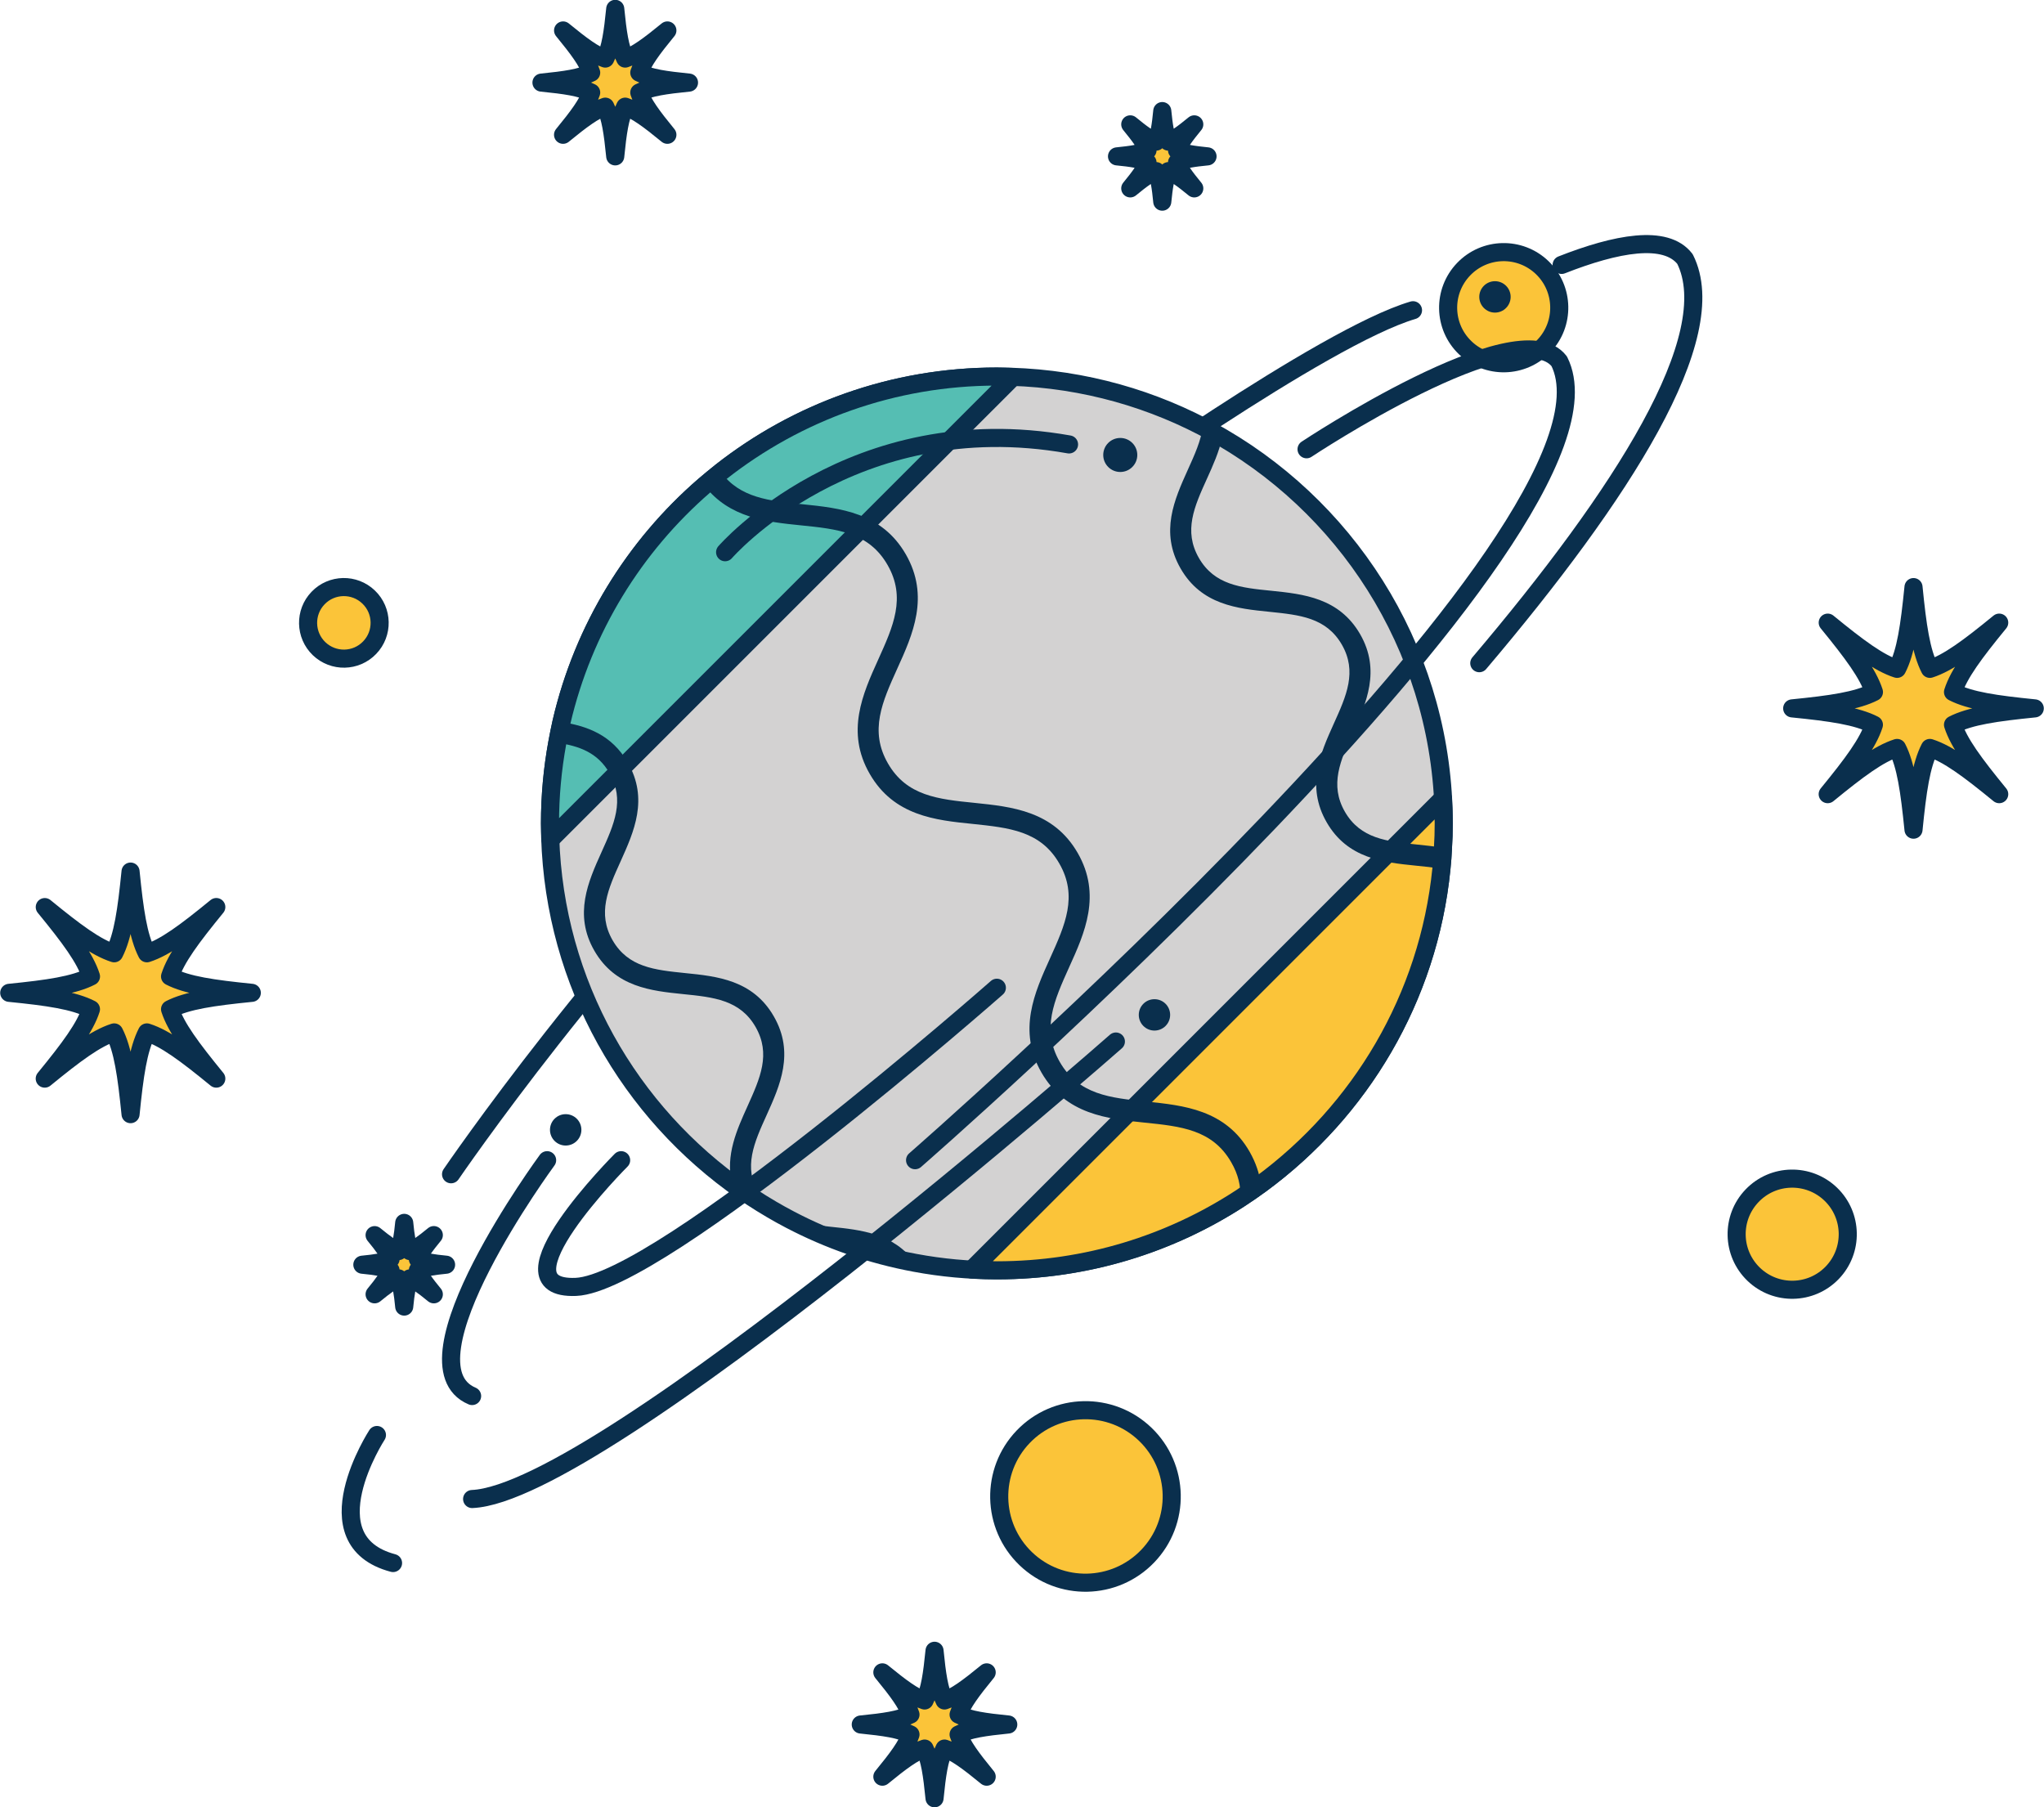 <?xml version="1.0" encoding="UTF-8"?>
<svg xmlns="http://www.w3.org/2000/svg" xmlns:xlink="http://www.w3.org/1999/xlink" height="199.8" preserveAspectRatio="xMidYMid meet" version="1.0" viewBox="99.6 112.7 226.0 199.8" width="226.0" zoomAndPan="magnify"><g><g id="change1_1"><path d="M 118.402 224.281 C 120.293 223.312 123.102 222.902 127.441 222.469 C 123.102 222.031 120.293 221.625 118.402 220.656 C 119.055 218.641 120.754 216.363 123.516 212.984 C 120.137 215.75 117.863 217.445 115.844 218.098 C 114.879 216.211 114.469 213.402 114.035 209.062 C 113.598 213.402 113.191 216.211 112.223 218.098 C 110.203 217.445 107.926 215.75 104.551 212.988 C 107.316 216.363 109.012 218.641 109.66 220.656 C 107.773 221.625 104.965 222.031 100.621 222.469 C 104.965 222.902 107.773 223.312 109.656 224.281 C 109.008 226.297 107.312 228.57 104.547 231.953 C 107.926 229.188 110.203 227.492 112.223 226.844 C 113.191 228.73 113.598 231.535 114.035 235.883 C 114.469 231.535 114.879 228.73 115.844 226.844 C 117.863 227.492 120.137 229.188 123.516 231.953 C 120.754 228.57 119.055 226.297 118.402 224.281" fill="#fbc439"/></g><path d="M 1184.023 2009.188 C 1202.93 2018.875 1231.016 2022.977 1274.414 2027.312 C 1231.016 2031.688 1202.93 2035.75 1184.023 2045.438 C 1190.547 2065.594 1207.539 2088.367 1235.156 2122.156 C 1201.367 2094.5 1178.633 2077.547 1158.438 2071.023 C 1148.789 2089.891 1144.688 2117.977 1140.352 2161.375 C 1135.977 2117.977 1131.914 2089.891 1122.227 2071.023 C 1102.031 2077.547 1079.258 2094.5 1045.508 2122.117 C 1073.164 2088.367 1090.117 2065.594 1096.602 2045.438 C 1077.734 2035.75 1049.648 2031.688 1006.211 2027.312 C 1049.648 2022.977 1077.734 2018.875 1096.562 2009.188 C 1090.078 1989.031 1073.125 1966.297 1045.469 1932.469 C 1079.258 1960.125 1102.031 1977.078 1122.227 1983.562 C 1131.914 1964.695 1135.977 1936.648 1140.352 1893.172 C 1144.688 1936.648 1148.789 1964.695 1158.438 1983.562 C 1178.633 1977.078 1201.367 1960.125 1235.156 1932.469 C 1207.539 1966.297 1190.547 1989.031 1184.023 2009.188 Z M 1184.023 2009.188" fill="none" stroke="#0a2f4d" stroke-linejoin="round" stroke-miterlimit="10" stroke-width="20" transform="matrix(.1 0 0 -.1 0 425.2)"/><g id="change1_2"><path d="M 315.539 192.832 C 317.43 191.863 320.234 191.457 324.578 191.02 C 320.234 190.586 317.43 190.18 315.539 189.211 C 316.188 187.191 317.887 184.914 320.648 181.539 C 317.273 184.301 314.996 185.996 312.98 186.648 C 312.012 184.762 311.602 181.953 311.172 177.609 C 310.734 181.953 310.328 184.766 309.355 186.648 C 307.34 185.996 305.062 184.301 301.688 181.539 C 304.449 184.918 306.145 187.191 306.797 189.211 C 304.906 190.18 302.102 190.586 297.758 191.02 C 302.102 191.453 304.906 191.863 306.793 192.832 C 306.145 194.848 304.445 197.125 301.684 200.504 C 305.062 197.738 307.34 196.043 309.355 195.395 C 310.328 197.277 310.734 200.09 311.172 204.43 C 311.602 200.09 312.012 197.277 312.98 195.395 C 314.996 196.043 317.273 197.742 320.648 200.504 C 317.887 197.125 316.188 194.848 315.539 192.832" fill="#fbc439"/></g><path d="M 3155.391 2323.68 C 3174.297 2333.367 3202.344 2337.43 3245.781 2341.805 C 3202.344 2346.141 3174.297 2350.203 3155.391 2359.891 C 3161.875 2380.086 3178.867 2402.859 3206.484 2436.609 C 3172.734 2408.992 3149.961 2392.039 3129.805 2385.516 C 3120.117 2404.383 3116.016 2432.469 3111.719 2475.906 C 3107.344 2432.469 3103.281 2404.344 3093.555 2385.516 C 3073.398 2392.039 3050.625 2408.992 3016.875 2436.609 C 3044.492 2402.82 3061.445 2380.086 3067.969 2359.891 C 3049.062 2350.203 3021.016 2346.141 2977.578 2341.805 C 3021.016 2337.469 3049.062 2333.367 3067.93 2323.68 C 3061.445 2303.523 3044.453 2280.75 3016.836 2246.961 C 3050.625 2274.617 3073.398 2291.57 3093.555 2298.055 C 3103.281 2279.227 3107.344 2251.102 3111.719 2207.703 C 3116.016 2251.102 3120.117 2279.227 3129.805 2298.055 C 3149.961 2291.57 3172.734 2274.578 3206.484 2246.961 C 3178.867 2280.75 3161.875 2303.523 3155.391 2323.68 Z M 3155.391 2323.68" fill="none" stroke="#0a2f4d" stroke-linejoin="round" stroke-miterlimit="10" stroke-width="20" transform="matrix(.1 0 0 -.1 0 425.2)"/><g id="change1_3"><path d="M 205.59 304.469 C 206.734 303.879 208.441 303.629 211.082 303.363 C 208.441 303.102 206.734 302.852 205.59 302.262 C 205.98 301.035 207.016 299.652 208.695 297.598 C 206.641 299.277 205.258 300.312 204.031 300.707 C 203.441 299.559 203.191 297.852 202.93 295.211 C 202.664 297.852 202.418 299.559 201.828 300.707 C 200.602 300.312 199.219 299.277 197.16 297.598 C 198.844 299.652 199.875 301.035 200.27 302.262 C 199.121 302.852 197.414 303.102 194.773 303.363 C 197.414 303.629 199.121 303.879 200.27 304.469 C 199.875 305.695 198.844 307.078 197.16 309.133 C 199.219 307.449 200.602 306.418 201.828 306.023 C 202.418 307.172 202.664 308.879 202.93 311.52 C 203.191 308.879 203.441 307.172 204.031 306.023 C 205.258 306.418 206.641 307.449 208.695 309.133 C 207.016 307.078 205.98 305.695 205.59 304.469" fill="#fbc439"/></g><path d="M 2055.898 1207.312 C 2067.344 1213.211 2084.414 1215.711 2110.82 1218.367 C 2084.414 1220.984 2067.344 1223.484 2055.898 1229.383 C 2059.805 1241.648 2070.156 1255.477 2086.953 1276.023 C 2066.406 1259.227 2052.578 1248.875 2040.312 1244.93 C 2034.414 1256.414 2031.914 1273.484 2029.297 1299.891 C 2026.641 1273.484 2024.18 1256.414 2018.281 1244.93 C 2006.016 1248.875 1992.188 1259.227 1971.602 1276.023 C 1988.438 1255.477 1998.75 1241.648 2002.695 1229.383 C 1991.211 1223.484 1974.141 1220.984 1947.734 1218.367 C 1974.141 1215.711 1991.211 1213.211 2002.695 1207.312 C 1998.75 1195.047 1988.438 1181.219 1971.602 1160.672 C 1992.188 1177.508 2006.016 1187.82 2018.281 1191.766 C 2024.18 1180.281 2026.641 1163.211 2029.297 1136.805 C 2031.914 1163.211 2034.414 1180.281 2040.312 1191.766 C 2052.578 1187.82 2066.406 1177.508 2086.953 1160.672 C 2070.156 1181.219 2059.805 1195.047 2055.898 1207.312 Z M 2055.898 1207.312" fill="none" stroke="#0a2f4d" stroke-linejoin="round" stroke-miterlimit="10" stroke-width="20" transform="matrix(.1 0 0 -.1 0 425.2)"/><g id="change1_4"><path d="M 170.285 122.934 C 171.43 122.344 173.141 122.098 175.781 121.832 C 173.141 121.566 171.43 121.32 170.285 120.73 C 170.68 119.504 171.711 118.117 173.391 116.066 C 171.336 117.746 169.953 118.777 168.727 119.176 C 168.137 118.027 167.887 116.316 167.625 113.68 C 167.359 116.316 167.113 118.027 166.523 119.176 C 165.297 118.777 163.914 117.746 161.859 116.066 C 163.539 118.117 164.57 119.504 164.965 120.73 C 163.816 121.32 162.109 121.566 159.469 121.832 C 162.109 122.098 163.816 122.344 164.965 122.934 C 164.57 124.16 163.539 125.547 161.855 127.602 C 163.914 125.918 165.297 124.887 166.523 124.492 C 167.113 125.641 167.359 127.348 167.625 129.988 C 167.887 127.348 168.137 125.641 168.727 124.492 C 169.953 124.887 171.336 125.918 173.391 127.602 C 171.711 125.547 170.68 124.16 170.285 122.934" fill="#fbc439"/></g><path d="M 1702.852 3022.664 C 1714.297 3028.562 1731.406 3031.023 1757.812 3033.68 C 1731.406 3036.336 1714.297 3038.797 1702.852 3044.695 C 1706.797 3056.961 1717.109 3070.828 1733.906 3091.336 C 1713.359 3074.539 1699.531 3064.227 1687.266 3060.242 C 1681.367 3071.727 1678.867 3088.836 1676.25 3115.203 C 1673.594 3088.836 1671.133 3071.727 1665.234 3060.242 C 1652.969 3064.227 1639.141 3074.539 1618.594 3091.336 C 1635.391 3070.828 1645.703 3056.961 1649.648 3044.695 C 1638.164 3038.797 1621.094 3036.336 1594.688 3033.68 C 1621.094 3031.023 1638.164 3028.562 1649.648 3022.664 C 1645.703 3010.398 1635.391 2996.531 1618.555 2975.984 C 1639.141 2992.82 1652.969 3003.133 1665.234 3007.078 C 1671.133 2995.594 1673.594 2978.523 1676.25 2952.117 C 1678.867 2978.523 1681.367 2995.594 1687.266 3007.078 C 1699.531 3003.133 1713.359 2992.82 1733.906 2975.984 C 1717.109 2996.531 1706.797 3010.398 1702.852 3022.664 Z M 1702.852 3022.664" fill="none" stroke="#0a2f4d" stroke-linejoin="round" stroke-miterlimit="10" stroke-width="20" transform="matrix(.1 0 0 -.1 0 425.2)"/><g id="change1_5"><path d="M 229.742 130.664 C 230.445 130.305 231.496 130.148 233.113 129.988 C 231.496 129.824 230.445 129.672 229.742 129.312 C 229.984 128.559 230.617 127.711 231.648 126.449 C 230.391 127.48 229.539 128.113 228.785 128.355 C 228.426 127.652 228.273 126.602 228.109 124.98 C 227.949 126.602 227.797 127.652 227.434 128.355 C 226.68 128.113 225.828 127.48 224.57 126.449 C 225.602 127.711 226.234 128.559 226.477 129.312 C 225.773 129.672 224.723 129.824 223.105 129.988 C 224.723 130.148 225.773 130.305 226.477 130.664 C 226.234 131.418 225.602 132.266 224.57 133.527 C 225.828 132.496 226.68 131.863 227.434 131.621 C 227.797 132.324 227.949 133.371 228.109 134.996 C 228.273 133.371 228.426 132.324 228.785 131.621 C 229.539 131.863 230.391 132.496 231.648 133.527 C 230.617 132.266 229.984 131.418 229.742 130.664" fill="#fbc439"/></g><path d="M 2297.422 2945.359 C 2304.453 2948.953 2314.961 2950.516 2331.133 2952.117 C 2314.961 2953.758 2304.453 2955.281 2297.422 2958.875 C 2299.844 2966.414 2306.172 2974.891 2316.484 2987.508 C 2303.906 2977.195 2295.391 2970.867 2287.852 2968.445 C 2284.258 2975.477 2282.734 2985.984 2281.094 3002.195 C 2279.492 2985.984 2277.969 2975.477 2274.336 2968.445 C 2266.797 2970.867 2258.281 2977.195 2245.703 2987.508 C 2256.016 2974.891 2262.344 2966.414 2264.766 2958.875 C 2257.734 2955.281 2247.227 2953.758 2231.055 2952.117 C 2247.227 2950.516 2257.734 2948.953 2264.766 2945.359 C 2262.344 2937.82 2256.016 2929.344 2245.703 2916.727 C 2258.281 2927.039 2266.797 2933.367 2274.336 2935.789 C 2277.969 2928.758 2279.492 2918.289 2281.094 2902.039 C 2282.734 2918.289 2284.258 2928.758 2287.852 2935.789 C 2295.391 2933.367 2303.906 2927.039 2316.484 2916.727 C 2306.172 2929.344 2299.844 2937.82 2297.422 2945.359 Z M 2297.422 2945.359" fill="none" stroke="#0a2f4d" stroke-linejoin="round" stroke-miterlimit="10" stroke-width="20" transform="matrix(.1 0 0 -.1 0 425.2)"/><g id="change1_6"><path d="M 145.801 253.152 C 146.453 252.816 147.422 252.68 148.922 252.527 C 147.422 252.379 146.453 252.238 145.801 251.902 C 146.027 251.207 146.609 250.422 147.566 249.254 C 146.398 250.211 145.613 250.793 144.918 251.02 C 144.586 250.367 144.441 249.398 144.293 247.902 C 144.145 249.398 144.004 250.367 143.668 251.02 C 142.973 250.793 142.188 250.211 141.02 249.258 C 141.973 250.422 142.559 251.207 142.785 251.902 C 142.133 252.238 141.16 252.379 139.664 252.527 C 141.16 252.68 142.133 252.816 142.781 253.152 C 142.559 253.852 141.973 254.637 141.02 255.801 C 142.188 254.848 142.973 254.262 143.668 254.039 C 144.004 254.688 144.145 255.656 144.293 257.156 C 144.441 255.656 144.586 254.688 144.918 254.039 C 145.613 254.262 146.398 254.848 147.566 255.801 C 146.609 254.637 146.027 253.852 145.801 253.152" fill="#fbc439"/></g><path d="M 1458.008 1720.477 C 1464.531 1723.836 1474.219 1725.203 1489.219 1726.727 C 1474.219 1728.211 1464.531 1729.617 1458.008 1732.977 C 1460.273 1739.93 1466.094 1747.781 1475.664 1759.461 C 1463.984 1749.891 1456.133 1744.07 1449.18 1741.805 C 1445.859 1748.328 1444.414 1758.016 1442.93 1772.977 C 1441.445 1758.016 1440.039 1748.328 1436.68 1741.805 C 1429.727 1744.07 1421.875 1749.891 1410.195 1759.422 C 1419.727 1747.781 1425.586 1739.93 1427.852 1732.977 C 1421.328 1729.617 1411.602 1728.211 1396.641 1726.727 C 1411.602 1725.203 1421.328 1723.836 1427.812 1720.477 C 1425.586 1713.484 1419.727 1705.633 1410.195 1693.992 C 1421.875 1703.523 1429.727 1709.383 1436.68 1711.609 C 1440.039 1705.125 1441.445 1695.438 1442.93 1680.438 C 1444.414 1695.438 1445.859 1705.125 1449.18 1711.609 C 1456.133 1709.383 1463.984 1703.523 1475.664 1693.992 C 1466.094 1705.633 1460.273 1713.484 1458.008 1720.477 Z M 1458.008 1720.477" fill="none" stroke="#0a2f4d" stroke-linejoin="round" stroke-miterlimit="10" stroke-width="20" transform="matrix(.1 0 0 -.1 0 425.2)"/><g id="change1_7"><path d="M 270.293 150.973 C 267.941 153.422 264.055 153.504 261.605 151.148 C 259.156 148.801 259.078 144.914 261.43 142.465 C 263.777 140.016 267.668 139.938 270.113 142.285 C 272.562 144.637 272.641 148.527 270.293 150.973" fill="#fbc439"/></g><path d="M 2702.93 2742.273 C 2679.414 2717.781 2640.547 2716.961 2616.055 2740.516 C 2591.562 2763.992 2590.781 2802.859 2614.297 2827.352 C 2637.773 2851.844 2676.68 2852.625 2701.133 2829.148 C 2725.625 2805.633 2726.406 2766.727 2702.93 2742.273 Z M 2702.93 2742.273" fill="none" stroke="#0a2f4d" stroke-linejoin="round" stroke-miterlimit="10" stroke-width="20" transform="matrix(.1 0 0 -.1 0 425.2)"/><g id="change1_8"><path d="M 302.191 253.41 C 299.84 255.855 295.953 255.938 293.504 253.586 C 291.059 251.234 290.977 247.348 293.328 244.898 C 295.676 242.449 299.566 242.375 302.016 244.723 C 304.461 247.074 304.539 250.961 302.191 253.41" fill="#fbc439"/></g><path d="M 3021.914 1717.898 C 2998.398 1693.445 2959.531 1692.625 2935.039 1716.141 C 2910.586 1739.656 2909.766 1778.523 2933.281 1803.016 C 2956.758 1827.508 2995.664 1828.25 3020.156 1804.773 C 3044.609 1781.258 3045.391 1742.391 3021.914 1717.898 Z M 3021.914 1717.898" fill="none" stroke="#0a2f4d" stroke-linejoin="round" stroke-miterlimit="10" stroke-width="20" transform="matrix(.1 0 0 -.1 0 425.2)"/><g id="change1_9"><path d="M 226.496 284.754 C 222.848 288.551 216.812 288.68 213.012 285.027 C 209.215 281.379 209.09 275.344 212.738 271.543 C 216.387 267.746 222.422 267.621 226.223 271.27 C 230.02 274.918 230.148 280.953 226.496 284.754" fill="#fbc439"/></g><path d="M 2264.961 1404.461 C 2228.477 1366.492 2168.125 1365.203 2130.117 1401.727 C 2092.148 1438.211 2090.898 1498.562 2127.383 1536.57 C 2163.867 1574.539 2224.219 1575.789 2262.227 1539.305 C 2300.195 1502.82 2301.484 1442.469 2264.961 1404.461 Z M 2264.961 1404.461" fill="none" stroke="#0a2f4d" stroke-linejoin="round" stroke-miterlimit="10" stroke-width="20" transform="matrix(.1 0 0 -.1 0 425.2)"/><g id="change1_10"><path d="M 140.473 184.305 C 138.961 185.883 136.457 185.93 134.879 184.418 C 133.305 182.902 133.254 180.398 134.766 178.824 C 136.277 177.246 138.785 177.195 140.359 178.711 C 141.938 180.223 141.988 182.73 140.473 184.305" fill="#fbc439"/></g><path d="M 1404.727 2408.953 C 1389.609 2393.172 1364.57 2392.703 1348.789 2407.82 C 1333.047 2422.977 1332.539 2448.016 1347.656 2463.758 C 1362.773 2479.539 1387.852 2480.047 1403.594 2464.891 C 1419.375 2449.773 1419.883 2424.695 1404.727 2408.953 Z M 1404.727 2408.953" fill="none" stroke="#0a2f4d" stroke-linejoin="round" stroke-miterlimit="10" stroke-width="20" transform="matrix(.1 0 0 -.1 0 425.2)"/><path d="M 2199.336 2566.023 C 2199.336 2566.023 2459.102 2752.82 2558.32 2782" fill="none" stroke="#0a2f4d" stroke-linecap="round" stroke-linejoin="round" stroke-miterlimit="10" stroke-width="20" transform="matrix(.1 0 0 -.1 0 425.2)"/><path d="M 1494.727 1826.727 C 1494.727 1826.727 1667.227 2079.656 1869.57 2270.281" fill="none" stroke="#0a2f4d" stroke-linecap="round" stroke-linejoin="round" stroke-miterlimit="10" stroke-width="20" transform="matrix(.1 0 0 -.1 0 425.2)"/><g id="change2_1"><path d="M 259.23 203.734 C 259.23 204.645 259.203 205.543 259.145 206.441 C 259.113 207.223 259.055 207.996 258.973 208.766 C 257.535 223.055 249.992 235.543 239.012 243.609 C 238.273 244.148 237.516 244.676 236.746 245.176 C 229.004 250.219 219.758 253.148 209.824 253.148 C 206.73 253.148 203.711 252.867 200.777 252.32 C 195.875 251.41 191.23 249.785 186.957 247.547 C 186.27 247.184 185.578 246.809 184.914 246.414 C 183.398 245.527 181.938 244.566 180.527 243.527 C 168.328 234.527 160.41 220.055 160.41 203.734 C 160.41 200.688 160.691 197.711 161.219 194.816 C 161.355 194.047 161.52 193.285 161.684 192.527 C 164.09 182.184 169.727 173.094 177.488 166.379 C 178.086 165.875 178.68 165.375 179.301 164.883 C 187.703 158.277 198.305 154.332 209.824 154.332 C 218.031 154.332 225.781 156.34 232.59 159.875 C 233.312 160.262 234.023 160.645 234.738 161.066 C 249.387 169.637 259.23 185.535 259.23 203.734" fill="#d3d2d2"/></g><path d="M 2592.305 2214.656 C 2592.305 2205.555 2592.031 2196.57 2591.445 2187.586 C 2591.133 2179.773 2590.547 2172.039 2589.727 2164.344 C 2575.352 2021.453 2499.922 1896.57 2390.117 1815.906 C 2382.734 1810.516 2375.156 1805.242 2367.461 1800.242 C 2290.039 1749.812 2197.578 1720.516 2098.242 1720.516 C 2067.305 1720.516 2037.109 1723.328 2007.773 1728.797 C 1958.75 1737.898 1912.305 1754.148 1869.57 1776.531 C 1862.695 1780.164 1855.781 1783.914 1849.141 1787.859 C 1833.984 1796.727 1819.375 1806.336 1805.273 1816.727 C 1683.281 1906.727 1604.102 2051.453 1604.102 2214.656 C 1604.102 2245.125 1606.914 2274.891 1612.188 2303.836 C 1613.555 2311.531 1615.195 2319.148 1616.836 2326.727 C 1640.898 2430.164 1697.266 2521.062 1774.883 2588.211 C 1780.859 2593.25 1786.797 2598.25 1793.008 2603.172 C 1877.031 2669.227 1983.047 2708.68 2098.242 2708.68 C 2180.312 2708.68 2257.812 2688.602 2325.898 2653.25 C 2333.125 2649.383 2340.234 2645.555 2347.383 2641.336 C 2493.867 2555.633 2592.305 2396.648 2592.305 2214.656 Z M 2592.305 2214.656" fill="none" stroke="#0a2f4d" stroke-linecap="round" stroke-linejoin="round" stroke-miterlimit="10" stroke-width="20" transform="matrix(.1 0 0 -.1 0 425.2)"/><g id="change3_1"><path d="M 211.605 154.383 C 211.012 154.359 210.422 154.332 209.824 154.332 C 198.305 154.332 187.703 158.277 179.301 164.883 C 178.68 165.375 178.086 165.875 177.488 166.379 C 169.727 173.094 164.09 182.184 161.684 192.527 C 161.52 193.285 161.355 194.047 161.219 194.816 C 160.691 197.711 160.41 200.688 160.41 203.734 C 160.41 204.336 160.438 204.93 160.461 205.523 C 177.508 188.477 194.555 171.43 211.605 154.383" fill="#55beb3"/></g><path d="M 2116.055 2708.172 C 2110.117 2708.406 2104.219 2708.68 2098.242 2708.68 C 1983.047 2708.68 1877.031 2669.227 1793.008 2603.172 C 1786.797 2598.25 1780.859 2593.25 1774.883 2588.211 C 1697.266 2521.062 1640.898 2430.164 1616.836 2326.727 C 1615.195 2319.148 1613.555 2311.531 1612.188 2303.836 C 1606.914 2274.891 1604.102 2245.125 1604.102 2214.656 C 1604.102 2208.641 1604.375 2202.703 1604.609 2196.766 C 1775.078 2367.234 1945.547 2537.703 2116.055 2708.172 Z M 2116.055 2708.172" fill="none" stroke="#0a2f4d" stroke-linejoin="round" stroke-miterlimit="10" stroke-width="20" transform="matrix(.1 0 0 -.1 0 425.2)"/><g id="change1_11"><path d="M 207.043 253.062 C 207.965 253.113 208.891 253.148 209.824 253.148 C 219.758 253.148 229.004 250.219 236.746 245.176 C 237.516 244.676 238.273 244.148 239.012 243.609 C 249.992 235.543 257.535 223.055 258.973 208.766 C 259.055 207.996 259.113 207.223 259.145 206.441 C 259.203 205.543 259.23 204.645 259.23 203.734 C 259.23 202.805 259.191 201.883 259.141 200.965 C 241.773 218.328 224.41 235.699 207.043 253.062" fill="#fbc439"/></g><path d="M 2070.43 1721.375 C 2079.648 1720.867 2088.906 1720.516 2098.242 1720.516 C 2197.578 1720.516 2290.039 1749.812 2367.461 1800.242 C 2375.156 1805.242 2382.734 1810.516 2390.117 1815.906 C 2499.922 1896.57 2575.352 2021.453 2589.727 2164.344 C 2590.547 2172.039 2591.133 2179.773 2591.445 2187.586 C 2592.031 2196.57 2592.305 2205.555 2592.305 2214.656 C 2592.305 2223.953 2591.914 2233.172 2591.406 2242.352 C 2417.734 2068.719 2244.102 1895.008 2070.43 1721.375 Z M 2070.43 1721.375" fill="none" stroke="#0a2f4d" stroke-linejoin="round" stroke-miterlimit="10" stroke-width="20" transform="matrix(.1 0 0 -.1 0 425.2)"/><g id="change4_1"><path d="M 239.012 243.609 C 238.273 244.148 237.516 244.676 236.746 245.176 C 236.805 243.867 236.523 242.562 235.73 241.195 C 233.652 237.59 230.176 237.227 226.133 236.816 C 222.059 236.398 217.438 235.93 214.754 231.285 C 212.078 226.641 214.004 222.398 215.695 218.664 C 217.367 214.965 218.805 211.777 216.727 208.172 C 214.656 204.562 211.168 204.215 207.141 203.793 C 203.055 203.383 198.434 202.906 195.762 198.258 C 193.086 193.625 195 189.387 196.691 185.648 C 198.363 181.949 199.809 178.766 197.73 175.156 C 195.656 171.551 192.176 171.188 188.137 170.781 C 184.426 170.406 180.234 169.973 177.488 166.379 C 178.086 165.875 178.68 165.375 179.301 164.883 C 181.41 167.758 184.656 168.082 188.371 168.453 C 192.453 168.875 197.078 169.344 199.754 173.988 C 202.426 178.637 200.512 182.875 198.816 186.609 C 197.148 190.297 195.699 193.496 197.777 197.102 C 199.855 200.711 203.336 201.062 207.375 201.469 C 211.461 201.891 216.082 202.355 218.758 207.004 C 221.43 211.648 219.516 215.887 217.82 219.621 C 216.152 223.32 214.707 226.512 216.781 230.117 C 218.863 233.723 222.34 234.086 226.379 234.492 C 230.453 234.914 235.09 235.383 237.762 240.027 C 238.461 241.254 238.848 242.445 239.012 243.609" fill="#0a2f4d"/></g><g id="change4_2"><path d="M 259.145 206.441 C 259.113 207.223 259.055 207.996 258.973 208.766 C 258.074 208.602 257.105 208.496 256.09 208.402 C 252.574 208.043 248.594 207.633 246.281 203.605 C 243.973 199.59 245.617 195.945 247.066 192.727 C 248.465 189.633 249.68 186.961 247.965 183.973 C 246.234 180.98 243.316 180.688 239.945 180.34 C 236.43 179.988 232.449 179.582 230.137 175.555 C 227.816 171.527 229.473 167.887 230.918 164.676 C 231.68 162.992 232.391 161.43 232.59 159.875 C 233.312 160.262 234.023 160.645 234.738 161.066 C 234.387 162.676 233.699 164.195 233.047 165.633 C 231.645 168.723 230.441 171.398 232.156 174.387 C 233.875 177.375 236.793 177.68 240.176 178.016 C 243.691 178.379 247.66 178.789 249.984 182.812 C 252.297 186.828 250.648 190.473 249.199 193.695 C 247.801 196.785 246.586 199.461 248.301 202.449 C 250.031 205.438 252.945 205.73 256.32 206.078 C 257.246 206.176 258.203 206.266 259.145 206.441" fill="#0a2f4d"/></g><g id="change4_3"><path d="M 184.914 246.414 C 183.398 245.527 181.938 244.566 180.527 243.527 C 179.789 240.426 181.086 237.578 182.254 234.996 C 183.652 231.891 184.855 229.23 183.141 226.238 C 181.422 223.254 178.504 222.949 175.121 222.609 C 171.605 222.25 167.637 221.84 165.316 217.812 C 163.004 213.797 164.648 210.152 166.098 206.934 C 167.496 203.84 168.711 201.164 166.992 198.176 C 165.664 195.879 163.621 195.18 161.219 194.816 C 161.355 194.047 161.52 193.285 161.684 192.527 C 164.461 192.957 167.23 193.914 169.016 197.012 C 171.34 201.035 169.68 204.68 168.234 207.898 C 166.832 210.996 165.617 213.668 167.332 216.656 C 169.062 219.645 171.98 219.938 175.355 220.285 C 178.867 220.637 182.848 221.047 185.16 225.074 C 187.48 229.102 185.824 232.742 184.379 235.953 C 182.977 239.047 181.762 241.719 183.488 244.711 C 183.898 245.422 184.379 245.98 184.914 246.414" fill="#0a2f4d"/></g><g id="change4_4"><path d="M 200.777 252.32 C 195.875 251.41 191.23 249.785 186.957 247.547 C 188.301 248.02 189.852 248.164 191.512 248.34 C 194.754 248.676 198.422 249.051 200.777 252.32" fill="#0a2f4d"/></g><path d="M 2007.773 1842.273 C 2007.773 1842.273 2811.641 2542.703 2720 2725.555 C 2675.039 2783.953 2440.625 2628.289 2440.625 2628.289" fill="none" stroke="#0a2f4d" stroke-linecap="round" stroke-linejoin="round" stroke-miterlimit="10" stroke-width="20" transform="matrix(.1 0 0 -.1 0 425.2)"/><path d="M 2631.602 2391.766 C 2789.727 2578.211 2901.875 2753.133 2859.062 2838.602 C 2837.773 2866.219 2782.93 2855.828 2722.656 2832.117" fill="none" stroke="#0a2f4d" stroke-linecap="round" stroke-linejoin="round" stroke-miterlimit="10" stroke-width="20" transform="matrix(.1 0 0 -.1 0 425.2)"/><path d="M 2098.203 2032.938 C 2098.203 2032.938 1726.719 1706.062 1632.773 1702.195 C 1538.828 1698.289 1682.773 1842.273 1682.773 1842.273" fill="none" stroke="#0a2f4d" stroke-linecap="round" stroke-linejoin="round" stroke-miterlimit="10" stroke-width="20" transform="matrix(.1 0 0 -.1 0 425.2)"/><path d="M 2229.805 1973.484 C 2229.805 1973.484 1661.68 1473.602 1518.008 1467.664" fill="none" stroke="#0a2f4d" stroke-linecap="round" stroke-linejoin="round" stroke-miterlimit="10" stroke-width="20" transform="matrix(.1 0 0 -.1 0 425.2)"/><path d="M 1600.938 1842.273 C 1600.938 1842.273 1434.922 1616.57 1518.008 1581.531" fill="none" stroke="#0a2f4d" stroke-linecap="round" stroke-linejoin="round" stroke-miterlimit="10" stroke-width="20" transform="matrix(.1 0 0 -.1 0 425.2)"/><g id="change4_5"><path d="M 266.629 145.523 C 266.629 146.48 265.852 147.262 264.895 147.262 C 263.938 147.262 263.16 146.48 263.16 145.523 C 263.16 144.566 263.938 143.789 264.895 143.789 C 265.852 143.789 266.629 144.566 266.629 145.523" fill="#0a2f4d"/></g><g id="change4_6"><path d="M 228.98 224.906 C 228.98 225.863 228.203 226.641 227.246 226.641 C 226.289 226.641 225.512 225.863 225.512 224.906 C 225.512 223.945 226.289 223.172 227.246 223.172 C 228.203 223.172 228.98 223.945 228.98 224.906" fill="#0a2f4d"/></g><g id="change4_7"><path d="M 163.883 237.617 C 163.883 238.574 163.105 239.352 162.145 239.352 C 161.188 239.352 160.41 238.574 160.41 237.617 C 160.41 236.656 161.188 235.883 162.145 235.883 C 163.105 235.883 163.883 236.656 163.883 237.617" fill="#0a2f4d"/></g><path d="M 1412.773 1538.445 C 1412.773 1538.445 1336.914 1421.727 1430.586 1396.883" fill="none" stroke="#0a2f4d" stroke-linecap="round" stroke-linejoin="round" stroke-miterlimit="10" stroke-width="20" transform="matrix(.1 0 0 -.1 0 425.2)"/><path d="M 1797.734 2514.461 C 1797.734 2514.461 1937.734 2676.297 2178.008 2633.641" fill="none" stroke="#0a2f4d" stroke-linecap="round" stroke-linejoin="round" stroke-miterlimit="10" stroke-width="20" transform="matrix(.1 0 0 -.1 0 425.2)"/><g id="change4_8"><path d="M 225.348 163.004 C 225.348 164.039 224.504 164.883 223.465 164.883 C 222.426 164.883 221.582 164.039 221.582 163.004 C 221.582 161.961 222.426 161.121 223.465 161.121 C 224.504 161.121 225.348 161.961 225.348 163.004" fill="#0a2f4d"/></g></g></svg>